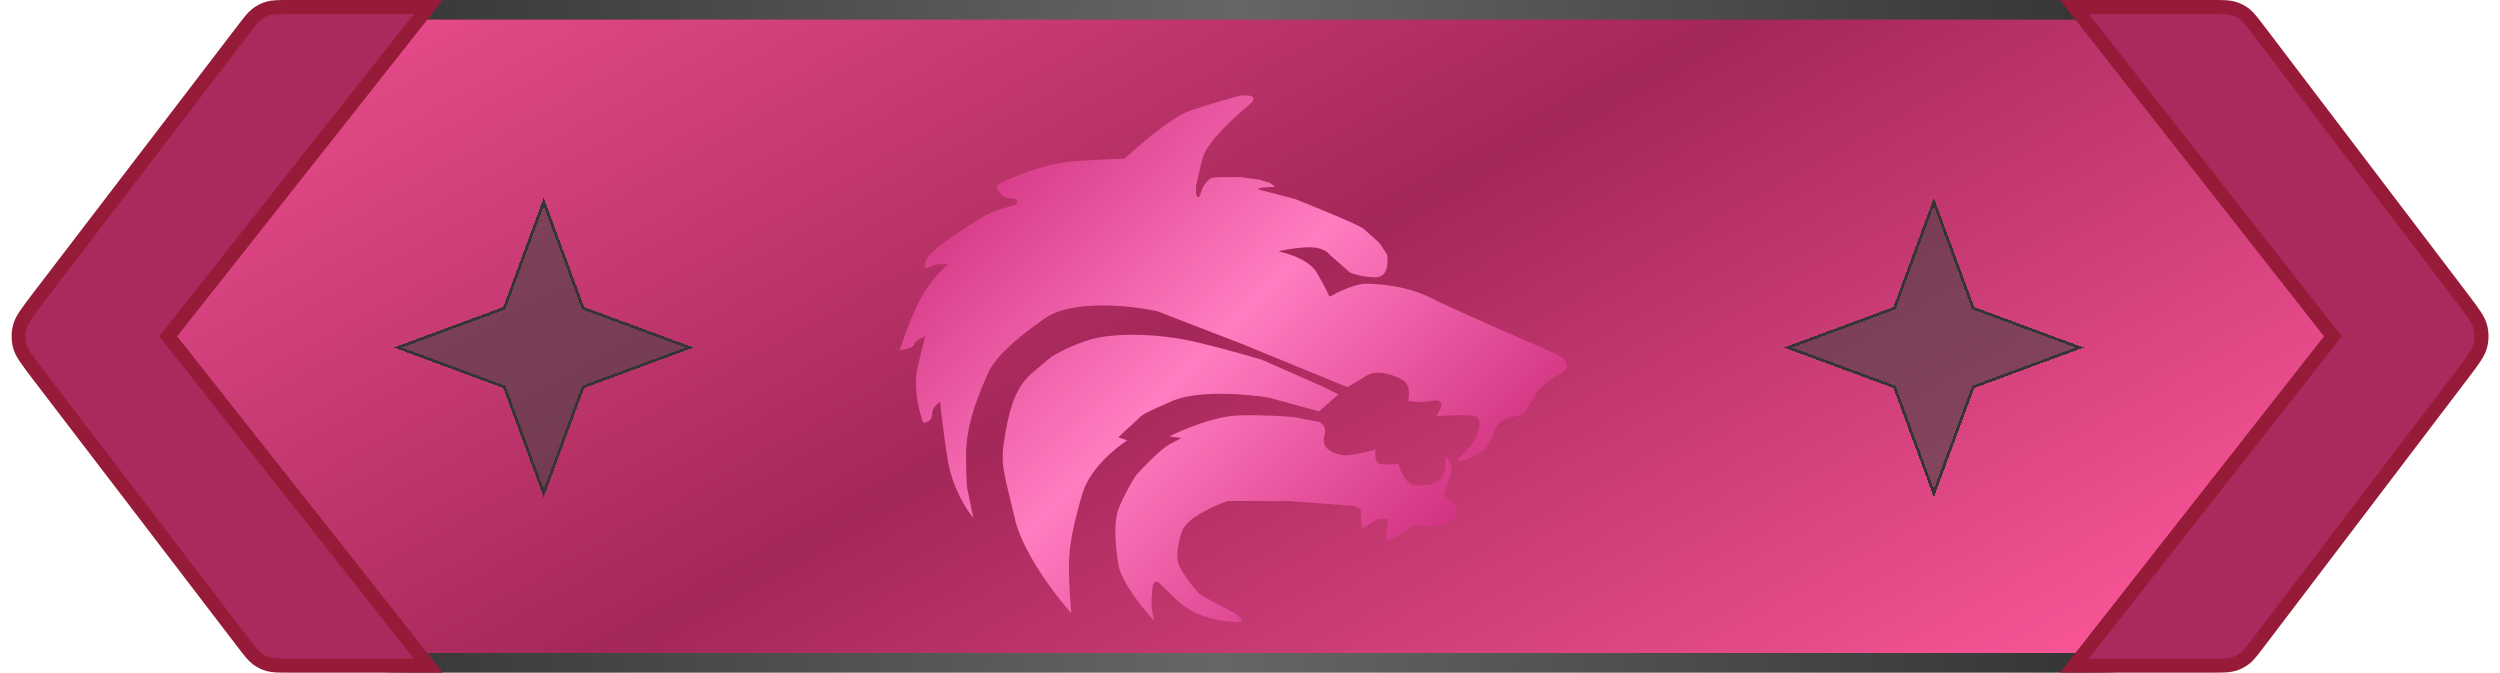 <svg width="892" height="240" viewBox="0 0 892 240" fill="none" xmlns="http://www.w3.org/2000/svg">
<g clip-path="url(#clip0_107_132)">
<path d="M117.038 19.753C121.5 13.06 123.356 10.34 125.728 8.39C127.912 6.596 130.428 5.249 133.132 4.428C136.07 3.536 139.363 3.5 147.407 3.5H744.593C752.637 3.5 755.93 3.536 758.868 4.428C761.572 5.249 764.089 6.596 766.272 8.39C768.644 10.34 770.5 13.06 774.963 19.753L828.296 99.754C833.794 108.001 836.004 111.409 836.862 114.99C837.651 118.283 837.651 121.717 836.862 125.01C836.004 128.591 833.794 131.999 828.296 140.247L774.963 220.247C770.5 226.94 768.644 229.66 766.272 231.61C764.089 233.404 761.572 234.751 758.868 235.572C755.93 236.464 752.637 236.5 744.593 236.5H147.407C139.363 236.5 136.07 236.464 133.132 235.572C130.428 234.751 127.912 233.404 125.728 231.61C123.356 229.66 121.5 226.94 117.038 220.247L63.704 140.247C58.206 131.999 55.996 128.591 55.138 125.01C54.349 121.717 54.349 118.283 55.138 114.99C55.996 111.409 58.206 108.001 63.704 99.753L117.038 19.753Z" fill="url(#paint0_linear_107_132)"/>
<path d="M117.038 19.753C121.5 13.06 123.356 10.34 125.728 8.39C127.912 6.596 130.428 5.249 133.132 4.428C136.07 3.536 139.363 3.5 147.407 3.5H744.593C752.637 3.5 755.93 3.536 758.868 4.428C761.572 5.249 764.089 6.596 766.272 8.39C768.644 10.34 770.5 13.06 774.963 19.753L828.296 99.754C833.794 108.001 836.004 111.409 836.862 114.99C837.651 118.283 837.651 121.717 836.862 125.01C836.004 128.591 833.794 131.999 828.296 140.247L774.963 220.247C770.5 226.94 768.644 229.66 766.272 231.61C764.089 233.404 761.572 234.751 758.868 235.572C755.93 236.464 752.637 236.5 744.593 236.5H147.407C139.363 236.5 136.07 236.464 133.132 235.572C130.428 234.751 127.912 233.404 125.728 231.61C123.356 229.66 121.5 226.94 117.038 220.247L63.704 140.247C58.206 131.999 55.996 128.591 55.138 125.01C54.349 121.717 54.349 118.283 55.138 114.99C55.996 111.409 58.206 108.001 63.704 99.753L117.038 19.753Z" stroke="url(#paint1_linear_107_132)" stroke-width="7" style="mix-blend-mode:overlay"/>
<g filter="url(#filter0_dd_107_132)">
<path d="M344.045 155.493C345.663 165.868 350.882 174.034 353.289 176.82L351.267 167.021C351.075 166.637 350.689 163.505 350.689 154.051C350.689 142.235 356.467 129.842 358.49 125.23C360.512 120.619 366.29 114.278 378.712 105.632C388.65 98.714 409.624 101.02 418.869 103.038L449.491 114.854L486.759 130.13C487.818 129.553 490.63 127.939 493.403 126.095C496.87 123.789 502.937 125.518 506.404 127.536C509.177 129.15 508.907 133.204 508.426 135.029C509.774 135.318 513.337 135.721 516.804 135.029C520.271 134.338 520.56 136.086 520.271 137.047L518.537 140.505C522.1 140.217 529.862 139.814 532.404 140.505C535.582 141.37 532.982 147.711 532.115 149.152C531.422 150.305 527.589 154.436 525.76 156.357H528.649C530.093 155.781 533.502 154.167 535.582 152.322C537.662 150.478 539.338 145.981 539.916 143.964C540.686 143.003 542.862 141.024 545.405 140.794C547.947 140.563 549.545 139.545 550.027 139.064L554.36 132.147C555.323 130.802 558.289 127.593 562.449 125.518C566.609 123.443 564.76 120.619 563.316 119.466L558.116 116.872C547.138 112.164 523.506 101.885 516.804 98.426C508.426 94.103 498.315 93.238 493.403 93.238C489.474 93.238 483.1 96.313 480.403 97.85C479.922 96.793 478.323 93.584 475.781 89.203C473.239 84.823 465.67 82.382 462.203 81.71C462.973 81.422 465.901 80.73 471.447 80.269C476.994 79.808 479.729 81.806 480.403 82.863L487.626 89.203C488.877 89.78 492.479 90.933 496.87 90.933C501.261 90.933 501.396 85.553 500.915 82.863L498.315 78.828C497.063 77.675 494.155 75.023 492.537 73.64C490.919 72.256 475.492 65.954 467.981 62.976L454.692 59.517L456.136 58.941L461.047 58.653L459.025 57.212L455.269 56.059L448.336 55.194H441.113L438.225 55.482C437.262 56.059 435.162 57.903 434.469 60.67C433.776 63.437 433.024 62.207 432.736 61.247V58.364C433.024 57.02 433.891 53.177 435.047 48.565C436.491 42.801 446.314 33.866 451.514 29.543C455.674 26.084 451.321 25.796 448.625 26.084C445.254 26.949 436.896 29.255 430.424 31.561C423.953 33.866 412.32 43.858 407.313 48.565C406.542 48.565 402.055 48.738 390.268 49.43C378.481 50.121 366.29 55.482 361.667 58.076C361.764 59.517 362.823 62.457 366.29 62.688C369.756 62.918 369.082 64.321 368.312 64.993C366.386 65.57 361.956 66.953 359.645 67.876C356.756 69.028 342.311 78.251 338.556 81.998C335.551 84.995 335.763 87.09 336.245 87.762L340 86.321H344.334C343.082 87.282 339.711 90.472 336.245 95.544C332.778 100.617 328.637 111.876 327 116.872C328.541 116.776 331.738 116.238 332.2 114.854C332.662 113.471 335.089 112.357 336.245 111.972C335.956 112.741 334.973 116.065 333.356 123.213C331.738 130.36 334.03 139.257 335.378 142.811C336.437 142.811 338.556 142.235 338.556 139.929C338.556 137.623 340.482 135.894 341.445 135.318C341.637 137.719 342.427 145.117 344.045 155.493Z" fill="url(#paint2_linear_107_132)"/>
<path d="M476.648 138.776L483.581 132.724L478.381 130.13L456.136 120.33C449.973 118.505 435.798 114.509 428.402 113.125C419.157 111.396 407.602 110.819 398.935 112.26C392.001 113.413 384.297 117.352 381.312 119.178C381.023 119.37 379.174 120.849 374.09 125.23C367.734 130.706 365.712 139.929 364.267 149.152C362.823 158.375 364.556 161.545 368.023 176.82C370.796 189.041 382.66 204.585 388.246 210.83C387.957 207.755 387.379 200.108 387.379 194.113C387.379 186.62 389.112 178.55 392.29 167.886C394.833 159.355 403.942 151.842 408.179 149.152L405.002 147.999L412.802 140.794C412.802 140.505 415.113 138.949 424.358 135.029C433.602 131.11 451.128 132.628 458.736 133.877L476.648 138.776Z" fill="url(#paint3_linear_107_132)"/>
<path d="M405.002 193.249C405.926 199.474 413.861 209.292 417.713 213.424L416.846 208.236C416.846 206.41 416.962 202.356 417.424 200.742C417.886 199.128 418.965 199.493 419.446 199.878C419.639 200.07 421.295 201.664 426.38 206.506C432.736 212.559 443.136 214 447.469 214C450.936 214 447.951 211.694 446.025 210.541C442.751 208.812 435.913 205.181 434.758 204.489C433.313 203.624 428.402 197.284 426.958 194.401C425.513 191.519 425.802 187.196 427.824 181.432C429.442 176.82 439.284 172.401 444.002 170.768H465.958L488.781 172.497C489.84 172.785 491.901 173.592 491.67 174.515C491.439 175.437 491.766 178.934 491.959 180.567L497.737 177.109H501.492C501.3 177.781 500.857 179.933 500.626 183.161C500.395 186.389 503.418 184.506 504.959 183.161L509.87 179.703C512.759 179.703 519.115 179.587 521.426 179.126C523.737 178.665 525.278 176.628 525.76 175.668V172.785C525.76 171.344 522.293 169.903 521.426 169.327C520.56 168.75 522.582 164.715 523.737 161.257C524.662 158.49 522.774 155.685 521.715 154.628C521.811 154.82 521.946 155.838 521.715 158.375C521.426 161.545 520.271 162.41 519.115 163.563C517.96 164.715 515.648 165.292 511.315 165.292C507.848 165.292 505.633 160.104 504.959 157.51C503.515 157.702 500.164 157.971 498.315 157.51C496.466 157.049 496.581 153.859 496.87 152.322C495.715 152.706 492.306 153.648 487.914 154.34C483.523 155.031 480.114 152.706 478.959 151.458C478.574 150.881 477.976 149.152 478.67 146.846C479.363 144.54 477.611 143.003 476.648 142.523L467.403 140.794C464.514 140.505 456.598 139.987 448.047 140.217C439.496 140.448 427.921 145.309 423.202 147.711L427.535 148.287C427.343 148.383 426.206 148.979 423.202 150.593C420.197 152.207 414.054 158.567 411.357 161.545C410.009 163.659 406.908 168.923 405.291 173.074C403.268 178.261 403.846 185.467 405.002 193.249Z" fill="url(#paint4_linear_107_132)"/>
</g>
<g filter="url(#filter1_d_107_132)">
<path d="M198 68L212.045 105.955L250 120L212.045 134.045L198 172L183.955 134.045L146 120L183.955 105.955L198 68Z" fill="#434343" fill-opacity="0.58" style="mix-blend-mode:overlay" shape-rendering="crispEdges"/>
<path d="M198 68L212.045 105.955L250 120L212.045 134.045L198 172L183.955 134.045L146 120L183.955 105.955L198 68Z" stroke="#353535" style="mix-blend-mode:overlay" shape-rendering="crispEdges"/>
</g>
<g filter="url(#filter2_b_107_132)">
<g filter="url(#filter3_d_107_132)">
<path d="M694 68L708.045 105.955L746 120L708.045 134.045L694 172L679.955 134.045L642 120L679.955 105.955L694 68Z" fill="#434343" fill-opacity="0.58" style="mix-blend-mode:overlay" shape-rendering="crispEdges"/>
<path d="M694 68L708.045 105.955L746 120L708.045 134.045L694 172L679.955 134.045L642 120L679.955 105.955L694 68Z" stroke="#353535" style="mix-blend-mode:overlay" shape-rendering="crispEdges"/>
</g>
</g>
</g>
<path d="M103.649 237.5H152.839L61.238 121.55L60.014 120L61.238 118.45L152.839 2.5H103.649C99.156 2.5 97.392 2.522 95.803 2.971C94.327 3.388 92.94 4.073 91.712 4.992C90.391 5.981 89.302 7.369 86.572 10.938L13.883 105.965C9.485 111.715 7.763 114.043 7.102 116.514C6.492 118.798 6.492 121.202 7.102 123.486C7.763 125.957 9.485 128.285 13.883 134.035L86.572 229.062C89.302 232.631 90.391 234.019 91.712 235.008C92.94 235.927 94.327 236.612 95.803 237.029C97.392 237.478 99.156 237.5 103.649 237.5Z" fill="#A92A5D" stroke="#961B38" stroke-width="5"/>
<path d="M740.141 2.5H788.887C793.396 2.5 795.167 2.522 796.76 2.974C798.241 3.394 799.631 4.083 800.862 5.008C802.185 6.003 803.274 7.399 806.003 10.99L878.235 106.022C882.59 111.751 884.295 114.07 884.949 116.53C885.554 118.804 885.554 121.196 884.949 123.47C884.295 125.93 882.59 128.249 878.235 133.978L806.003 229.01C803.274 232.601 802.185 233.997 800.862 234.992C799.631 235.917 798.241 236.606 796.76 237.026C795.167 237.478 793.396 237.5 788.887 237.5H740.141L831.166 121.544L832.378 120L831.166 118.456L740.141 2.5Z" fill="#A92A5D" stroke="#961B38" stroke-width="5"/>
<defs>
<filter id="filter0_dd_107_132" x="278" y="-16" width="330" height="280" filterUnits="userSpaceOnUse" color-interpolation-filters="sRGB">
<feFlood flood-opacity="0" result="BackgroundImageFix"/>
<feColorMatrix in="SourceAlpha" type="matrix" values="0 0 0 0 0 0 0 0 0 0 0 0 0 0 0 0 0 0 127 0" result="hardAlpha"/>
<feOffset dx="-3" dy="4"/>
<feGaussianBlur stdDeviation="0.5"/>
<feComposite in2="hardAlpha" operator="out"/>
<feColorMatrix type="matrix" values="0 0 0 0 0 0 0 0 0 0 0 0 0 0 0 0 0 0 0.36 0"/>
<feBlend mode="normal" in2="BackgroundImageFix" result="effect1_dropShadow_107_132"/>
<feColorMatrix in="SourceAlpha" type="matrix" values="0 0 0 0 0 0 0 0 0 0 0 0 0 0 0 0 0 0 127 0" result="hardAlpha"/>
<feOffset dx="-3" dy="4"/>
<feGaussianBlur stdDeviation="23"/>
<feComposite in2="hardAlpha" operator="out"/>
<feColorMatrix type="matrix" values="0 0 0 0 0 0 0 0 0 0 0 0 0 0 0 0 0 0 0.53 0"/>
<feBlend mode="normal" in2="effect1_dropShadow_107_132" result="effect2_dropShadow_107_132"/>
<feBlend mode="normal" in="SourceGraphic" in2="effect2_dropShadow_107_132" result="shape"/>
</filter>
<filter id="filter1_d_107_132" x="136.559" y="66.559" width="114.881" height="114.882" filterUnits="userSpaceOnUse" color-interpolation-filters="sRGB">
<feFlood flood-opacity="0" result="BackgroundImageFix"/>
<feColorMatrix in="SourceAlpha" type="matrix" values="0 0 0 0 0 0 0 0 0 0 0 0 0 0 0 0 0 0 127 0" result="hardAlpha"/>
<feOffset dx="-4" dy="4"/>
<feGaussianBlur stdDeviation="2"/>
<feComposite in2="hardAlpha" operator="out"/>
<feColorMatrix type="matrix" values="0 0 0 0 0 0 0 0 0 0 0 0 0 0 0 0 0 0 0.42 0"/>
<feBlend mode="normal" in2="BackgroundImageFix" result="effect1_dropShadow_107_132"/>
<feBlend mode="normal" in="SourceGraphic" in2="effect1_dropShadow_107_132" result="shape"/>
</filter>
<filter id="filter2_b_107_132" x="621.159" y="47.159" width="145.681" height="145.682" filterUnits="userSpaceOnUse" color-interpolation-filters="sRGB">
<feFlood flood-opacity="0" result="BackgroundImageFix"/>
<feGaussianBlur in="BackgroundImageFix" stdDeviation="9.7"/>
<feComposite in2="SourceAlpha" operator="in" result="effect1_backgroundBlur_107_132"/>
<feBlend mode="normal" in="SourceGraphic" in2="effect1_backgroundBlur_107_132" result="shape"/>
</filter>
<filter id="filter3_d_107_132" x="632.559" y="66.559" width="114.881" height="114.882" filterUnits="userSpaceOnUse" color-interpolation-filters="sRGB">
<feFlood flood-opacity="0" result="BackgroundImageFix"/>
<feColorMatrix in="SourceAlpha" type="matrix" values="0 0 0 0 0 0 0 0 0 0 0 0 0 0 0 0 0 0 127 0" result="hardAlpha"/>
<feOffset dx="-4" dy="4"/>
<feGaussianBlur stdDeviation="2"/>
<feComposite in2="hardAlpha" operator="out"/>
<feColorMatrix type="matrix" values="0 0 0 0 0 0 0 0 0 0 0 0 0 0 0 0 0 0 0.42 0"/>
<feBlend mode="normal" in2="BackgroundImageFix" result="effect1_dropShadow_107_132"/>
<feBlend mode="normal" in="SourceGraphic" in2="effect1_dropShadow_107_132" result="shape"/>
</filter>
<linearGradient id="paint0_linear_107_132" x1="481.5" y1="389.5" x2="200" y2="-113.5" gradientUnits="userSpaceOnUse">
<stop stop-color="#FA5698"/>
<stop offset="0.46" stop-color="#A42759"/>
<stop offset="1" stop-color="#FA5698"/>
</linearGradient>
<linearGradient id="paint1_linear_107_132" x1="781" y1="102.5" x2="88.378" y2="86.324" gradientUnits="userSpaceOnUse">
<stop stop-color="#303030"/>
<stop offset="0.495" stop-color="#666666"/>
<stop offset="1" stop-color="#303030"/>
</linearGradient>
<linearGradient id="paint2_linear_107_132" x1="346.5" y1="35.5" x2="516.446" y2="201.631" gradientUnits="userSpaceOnUse">
<stop stop-color="#CE2B7A"/>
<stop offset="0.51" stop-color="#FF7DC0"/>
<stop offset="1" stop-color="#CE2B7A"/>
</linearGradient>
<linearGradient id="paint3_linear_107_132" x1="346.5" y1="35.5" x2="516.446" y2="201.631" gradientUnits="userSpaceOnUse">
<stop stop-color="#CE2B7A"/>
<stop offset="0.51" stop-color="#FF7DC0"/>
<stop offset="1" stop-color="#CE2B7A"/>
</linearGradient>
<linearGradient id="paint4_linear_107_132" x1="346.5" y1="35.5" x2="516.446" y2="201.631" gradientUnits="userSpaceOnUse">
<stop stop-color="#CE2B7A"/>
<stop offset="0.51" stop-color="#FF7DC0"/>
<stop offset="1" stop-color="#CE2B7A"/>
</linearGradient>
<clipPath id="clip0_107_132">
<rect width="800" height="240" fill="white" transform="translate(46)"/>
</clipPath>
</defs>
</svg>
